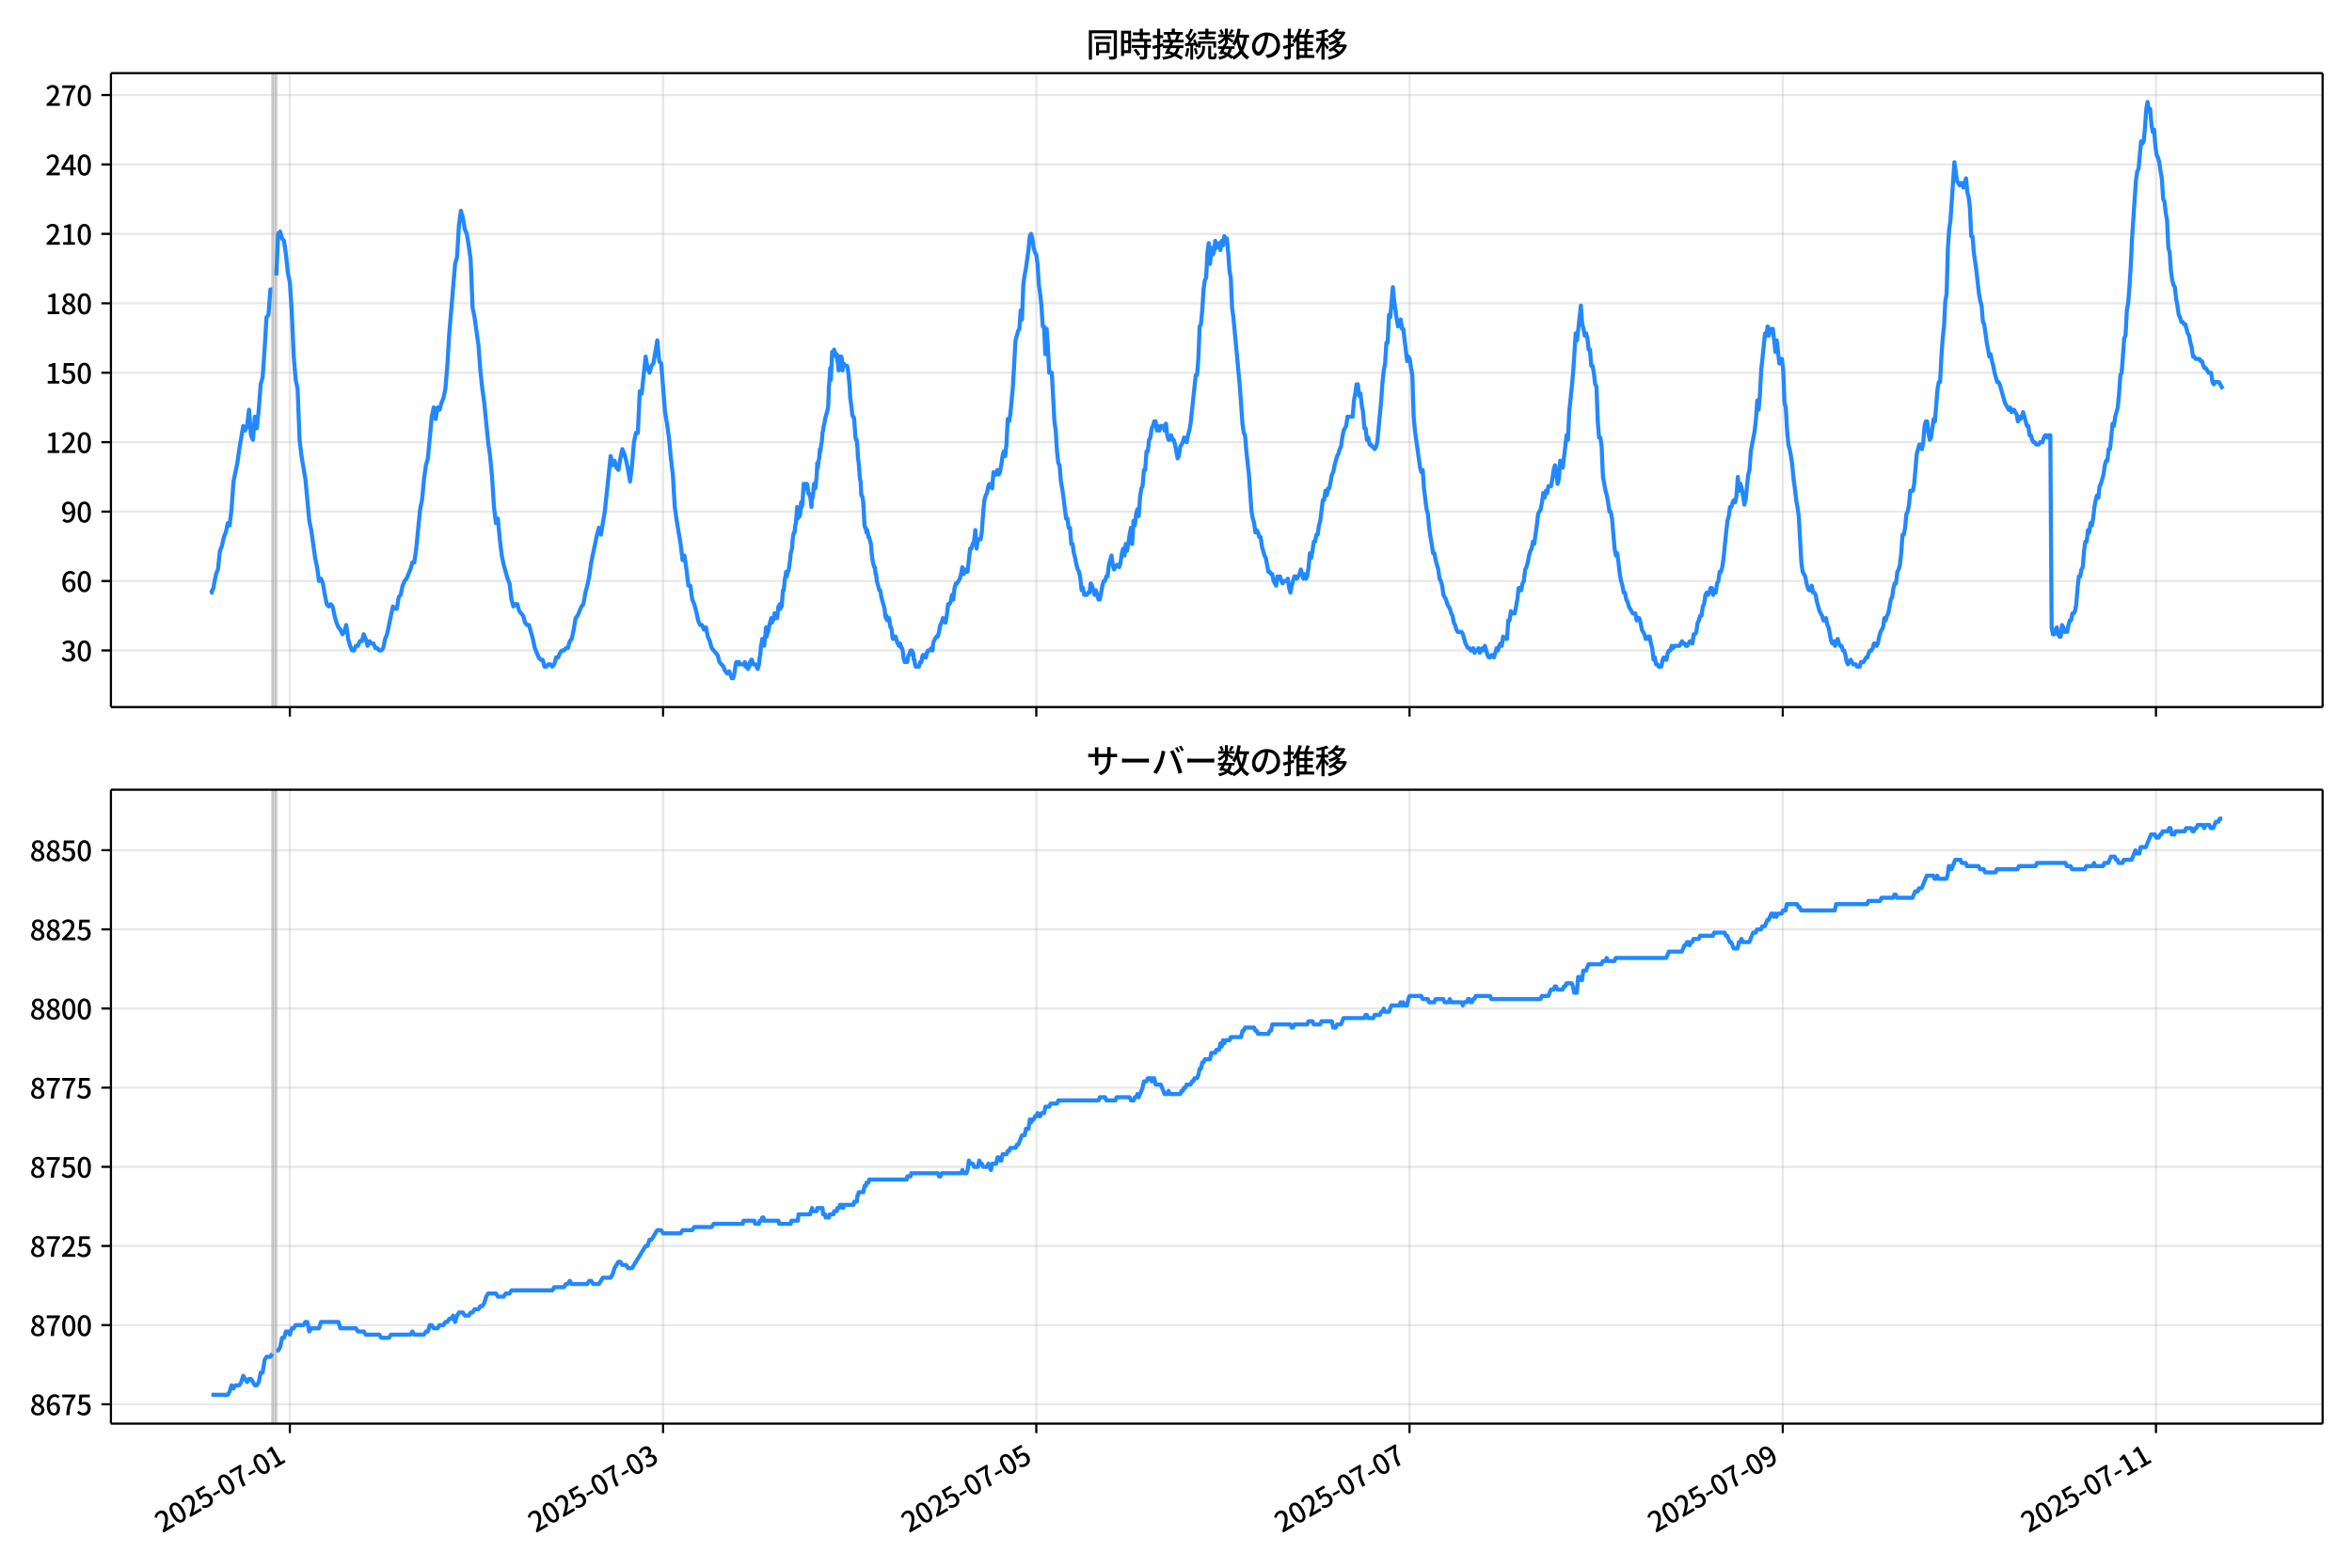 <!DOCTYPE svg  PUBLIC '-//W3C//DTD SVG 1.1//EN'  'http://www.w3.org/Graphics/SVG/1.1/DTD/svg11.dtd'>
<svg version="1.1" viewBox="0 0 864 576" xmlns="http://www.w3.org/2000/svg" xmlns:xlink="http://www.w3.org/1999/xlink">
 <defs>
  <style type="text/css">*{stroke-linejoin: round; stroke-linecap: butt}</style>
 </defs>
 <g id="aa">
  <g id="ab">
   <path d="m0 576h864v-576h-864z" fill="#fff"/>
  </g>
  <g id="ac">
   <g id="ad">
    <path d="m40.75 259.78h812.45v-232.9h-812.45z" fill="#fff"/>
   </g>
   <g id="ae">
    <path d="m100.05 259.78h1.428v-232.9h-1.428z" clip-path="url(#c)" fill="#808080" opacity=".3" stroke="#808080"/>
   </g>
   <g id="af">
    <g id="ag">
     <g id="ah">
      <path d="m106.47 259.78v-232.9" clip-path="url(#c)" fill="none" stroke="#b0b0b0" stroke-linecap="square" stroke-opacity=".3" stroke-width=".8"/>
     </g>
     <g id="ai">
      <defs>
       <path id="h" d="m0 0v3.5" stroke="#000" stroke-width=".8"/>
      </defs>
      <use x="106.474" y="259.778" stroke="#000000" stroke-width=".8" xlink:href="#h"/>
     </g>
    </g>
    <g id="aj">
     <g id="ak">
      <path d="m243.58 259.78v-232.9" clip-path="url(#c)" fill="none" stroke="#b0b0b0" stroke-linecap="square" stroke-opacity=".3" stroke-width=".8"/>
     </g>
     <g id="al">
      <use x="243.577" y="259.778" stroke="#000000" stroke-width=".8" xlink:href="#h"/>
     </g>
    </g>
    <g id="am">
     <g id="an">
      <path d="m380.68 259.78v-232.9" clip-path="url(#c)" fill="none" stroke="#b0b0b0" stroke-linecap="square" stroke-opacity=".3" stroke-width=".8"/>
     </g>
     <g id="ao">
      <use x="380.681" y="259.778" stroke="#000000" stroke-width=".8" xlink:href="#h"/>
     </g>
    </g>
    <g id="ap">
     <g id="aq">
      <path d="m517.78 259.78v-232.9" clip-path="url(#c)" fill="none" stroke="#b0b0b0" stroke-linecap="square" stroke-opacity=".3" stroke-width=".8"/>
     </g>
     <g id="ar">
      <use x="517.784" y="259.778" stroke="#000000" stroke-width=".8" xlink:href="#h"/>
     </g>
    </g>
    <g id="as">
     <g id="at">
      <path d="m654.89 259.78v-232.9" clip-path="url(#c)" fill="none" stroke="#b0b0b0" stroke-linecap="square" stroke-opacity=".3" stroke-width=".8"/>
     </g>
     <g id="au">
      <use x="654.888" y="259.778" stroke="#000000" stroke-width=".8" xlink:href="#h"/>
     </g>
    </g>
    <g id="av">
     <g id="aw">
      <path d="m791.99 259.78v-232.9" clip-path="url(#c)" fill="none" stroke="#b0b0b0" stroke-linecap="square" stroke-opacity=".3" stroke-width=".8"/>
     </g>
     <g id="ax">
      <use x="791.992" y="259.778" stroke="#000000" stroke-width=".8" xlink:href="#h"/>
     </g>
    </g>
   </g>
   <g id="ay">
    <g id="az">
     <g id="ba">
      <path d="m40.75 238.99h812.45" clip-path="url(#c)" fill="none" stroke="#b0b0b0" stroke-linecap="square" stroke-opacity=".3" stroke-width=".8"/>
     </g>
     <g id="bb">
      <defs>
       <path id="d" d="m0 0h-3.5" stroke="#000" stroke-width=".8"/>
      </defs>
      <use x="40.75" y="238.988" stroke="#000000" stroke-width=".8" xlink:href="#d"/>
     </g>
     <g id="bc">
      <!-- 30 -->
      <g transform="translate(22.35 242.97) scale(.1 -.1)">
       <defs>
        <path id="q" transform="scale(.016)" d="m1715-90q-371 0-656 90t-503 240q-217 150-377 323l359 474q211-205 479-359 269-153 634-153 269 0 467 92 199 93 311 266t112 423q0 256-125 451t-429 300q-304 106-835 106v551q467 0 732 105 266 106 384 291 119 186 119 423 0 307-192 489-192 183-531 183-269 0-503-119-233-118-438-316l-384 460q282 256 614 413 333 157 737 157 422 0 748-144 327-144 512-413 186-269 186-659 0-403-221-685-221-281-592-422v-26q269-70 490-227t349-400 128-557q0-422-215-726-214-304-573-468-358-163-787-163z"/>
        <path id="a" transform="scale(.016)" d="m1830-90q-460 0-806 275-346 276-535 823-188 547-188 1366 0 820 188 1357 189 538 535 803 346 266 806 266 461 0 800-269 340-269 528-803 189-534 189-1354 0-819-189-1366-188-547-528-823-339-275-800-275zm0 589q237 0 422 185 186 186 288 599 103 413 103 1091 0 679-103 1082-102 403-288 582-185 180-422 180-236 0-422-180-186-179-292-582-105-403-105-1082 0-678 105-1091 106-413 292-599 186-185 422-185z"/>
       </defs>
       <use xlink:href="#q"/>
       <use transform="translate(57)" xlink:href="#a"/>
      </g>
     </g>
    </g>
    <g id="bd">
     <g id="be">
      <path d="m40.75 213.48h812.45" clip-path="url(#c)" fill="none" stroke="#b0b0b0" stroke-linecap="square" stroke-opacity=".3" stroke-width=".8"/>
     </g>
     <g id="bf">
      <use x="40.75" y="213.479" stroke="#000000" stroke-width=".8" xlink:href="#d"/>
     </g>
     <g id="bg">
      <!-- 60 -->
      <g transform="translate(22.35 217.46) scale(.1 -.1)">
       <defs>
        <path id="p" transform="scale(.016)" d="m1971-90q-339 0-634 144-294 144-518 435-224 292-352 733-128 442-128 1044 0 678 147 1161 148 483 397 784 250 301 570 445t665 144q397 0 688-147 292-147 490-359l-403-448q-128 154-327 253-198 99-409 99-307 0-567-182-259-182-413-605-153-422-153-1145 0-608 115-1002t326-589q212-195 493-195 212 0 375 121 163 122 259 343t96 522q0 300-90 511-89 212-259 320-169 109-419 109-211 0-451-134t-458-461l-25 538q134 192 313 323t374 201q196 71 375 71 397 0 694-163 298-163 467-490 170-326 170-825 0-468-195-817-195-348-512-544-317-195-701-195z"/>
       </defs>
       <use xlink:href="#p"/>
       <use transform="translate(57)" xlink:href="#a"/>
      </g>
     </g>
    </g>
    <g id="bh">
     <g id="bi">
      <path d="m40.75 187.97h812.45" clip-path="url(#c)" fill="none" stroke="#b0b0b0" stroke-linecap="square" stroke-opacity=".3" stroke-width=".8"/>
     </g>
     <g id="bj">
      <use x="40.75" y="187.97" stroke="#000000" stroke-width=".8" xlink:href="#d"/>
     </g>
     <g id="bk">
      <!-- 90 -->
      <g transform="translate(22.35 191.95) scale(.1 -.1)">
       <defs>
        <path id="o" transform="scale(.016)" d="m1562-90q-410 0-708 150-297 151-502 356l403 461q141-160 346-256t422-96q224 0 425 102 202 103 352 333 151 230 237 614 87 384 87 941 0 589-115 970t-323 563-496 182q-205 0-372-118-166-118-262-336t-96-525q0-301 86-512 87-211 259-323 173-112 417-112 224 0 460 141 237 141 448 461l32-544q-134-180-313-314t-371-208-384-74q-391 0-689 166-297 167-467 496-169 330-169 823 0 467 195 816t515 541 698 192q339 0 636-138 298-137 519-419 221-281 349-710t128-1018q0-691-141-1187t-391-807q-249-310-563-461-313-150-652-150z"/>
       </defs>
       <use xlink:href="#o"/>
       <use transform="translate(57)" xlink:href="#a"/>
      </g>
     </g>
    </g>
    <g id="bl">
     <g id="bm">
      <path d="m40.75 162.46h812.45" clip-path="url(#c)" fill="none" stroke="#b0b0b0" stroke-linecap="square" stroke-opacity=".3" stroke-width=".8"/>
     </g>
     <g id="bn">
      <use x="40.75" y="162.461" stroke="#000000" stroke-width=".8" xlink:href="#d"/>
     </g>
     <g id="bo">
      <!-- 120 -->
      <g transform="translate(16.65 166.45) scale(.1 -.1)">
       <defs>
        <path id="k" transform="scale(.016)" d="m544 0v608h1037v3277h-845v467q333 58 579 147 247 90 451 218h557v-4109h915v-608h-2694z"/>
        <path id="b" transform="scale(.016)" d="m282 0v429q697 621 1164 1136 468 515 701 956 234 442 234 826 0 256-87 451-86 196-262 301-176 106-445 106-275 0-506-151-230-150-422-368l-416 410q301 333 637 518 336 186 803 186 429 0 749-176t496-493 176-745q0-455-224-919t-615-935q-390-470-889-950 186 20 394 36t374 16h1184v-634h-3046z"/>
       </defs>
       <use xlink:href="#k"/>
       <use transform="translate(57)" xlink:href="#b"/>
       <use transform="translate(114)" xlink:href="#a"/>
      </g>
     </g>
    </g>
    <g id="bp">
     <g id="bq">
      <path d="m40.75 136.95h812.45" clip-path="url(#c)" fill="none" stroke="#b0b0b0" stroke-linecap="square" stroke-opacity=".3" stroke-width=".8"/>
     </g>
     <g id="br">
      <use x="40.75" y="136.952" stroke="#000000" stroke-width=".8" xlink:href="#d"/>
     </g>
     <g id="bs">
      <!-- 150 -->
      <g transform="translate(16.65 140.94) scale(.1 -.1)">
       <defs>
        <path id="g" transform="scale(.016)" d="m1715-90q-365 0-653 90t-506 237q-217 147-383 307l352 480q134-134 294-246t361-183q202-70 452-70 262 0 473 118 212 119 333 346 122 227 122 541 0 460-247 716-246 256-649 256-224 0-384-64t-365-198l-365 237 141 2240h2387v-627h-1747l-109-1204q154 77 307 118 154 42 340 42 397 0 723-160t518-490q192-329 192-847 0-519-224-887t-586-560q-361-192-777-192z"/>
       </defs>
       <use xlink:href="#k"/>
       <use transform="translate(57)" xlink:href="#g"/>
       <use transform="translate(114)" xlink:href="#a"/>
      </g>
     </g>
    </g>
    <g id="bt">
     <g id="bu">
      <path d="m40.75 111.44h812.45" clip-path="url(#c)" fill="none" stroke="#b0b0b0" stroke-linecap="square" stroke-opacity=".3" stroke-width=".8"/>
     </g>
     <g id="bv">
      <use x="40.75" y="111.443" stroke="#000000" stroke-width=".8" xlink:href="#d"/>
     </g>
     <g id="bw">
      <!-- 180 -->
      <g transform="translate(16.65 115.43) scale(.1 -.1)">
       <defs>
        <path id="i" transform="scale(.016)" d="m1830-90q-441 0-787 163-345 164-547 448-202 285-202 650 0 314 122 557t314 419 403 291v32q-256 186-442 458-185 272-185 643 0 365 176 640t480 425q304 151 694 151 410 0 704-160t457-439q164-278 164-649 0-237-96-448t-234-381q-137-169-291-278v-32q218-115 397-285 179-169 288-406t109-557q0-346-189-628-189-281-532-448-342-166-803-166zm314 2708q205 198 310 419 106 221 106 464 0 211-83 384t-247 272q-163 99-393 99-288 0-480-183-192-182-192-502 0-256 134-429 135-172 359-294t486-230zm-294-2170q236 0 418 89 183 90 285 253 103 164 103 388 0 211-90 367-89 157-246 272-157 116-368 215t-454 195q-244-173-398-426-153-252-153-553 0-237 118-416 119-179 324-282 205-102 461-102z"/>
       </defs>
       <use xlink:href="#k"/>
       <use transform="translate(57)" xlink:href="#i"/>
       <use transform="translate(114)" xlink:href="#a"/>
      </g>
     </g>
    </g>
    <g id="bx">
     <g id="by">
      <path d="m40.75 85.933h812.45" clip-path="url(#c)" fill="none" stroke="#b0b0b0" stroke-linecap="square" stroke-opacity=".3" stroke-width=".8"/>
     </g>
     <g id="bz">
      <use x="40.75" y="85.933" stroke="#000000" stroke-width=".8" xlink:href="#d"/>
     </g>
     <g id="ca">
      <!-- 210 -->
      <g transform="translate(16.65 89.919) scale(.1 -.1)">
       <use xlink:href="#b"/>
       <use transform="translate(57)" xlink:href="#k"/>
       <use transform="translate(114)" xlink:href="#a"/>
      </g>
     </g>
    </g>
    <g id="cb">
     <g id="cc">
      <path d="m40.75 60.424h812.45" clip-path="url(#c)" fill="none" stroke="#b0b0b0" stroke-linecap="square" stroke-opacity=".3" stroke-width=".8"/>
     </g>
     <g id="cd">
      <use x="40.75" y="60.424" stroke="#000000" stroke-width=".8" xlink:href="#d"/>
     </g>
     <g id="ce">
      <!-- 240 -->
      <g transform="translate(16.65 64.41) scale(.1 -.1)">
       <defs>
        <path id="x" transform="scale(.016)" d="m2170 0v3072q0 192 12 457 13 266 20 458h-26q-90-179-183-365-92-185-195-364l-921-1415h2579v-576h-3328v493l1875 2957h858v-4717h-691z"/>
       </defs>
       <use xlink:href="#b"/>
       <use transform="translate(57)" xlink:href="#x"/>
       <use transform="translate(114)" xlink:href="#a"/>
      </g>
     </g>
    </g>
    <g id="cf">
     <g id="cg">
      <path d="m40.75 34.915h812.45" clip-path="url(#c)" fill="none" stroke="#b0b0b0" stroke-linecap="square" stroke-opacity=".3" stroke-width=".8"/>
     </g>
     <g id="ch">
      <use x="40.75" y="34.915" stroke="#000000" stroke-width=".8" xlink:href="#d"/>
     </g>
     <g id="ci">
      <!-- 270 -->
      <g transform="translate(16.65 38.901) scale(.1 -.1)">
       <defs>
        <path id="f" transform="scale(.016)" d="m1235 0q32 646 109 1187t224 1024 384 941 576 938h-2208v627h3027v-455q-409-512-665-989-256-476-397-969t-205-1053-90-1251h-755z"/>
       </defs>
       <use xlink:href="#b"/>
       <use transform="translate(57)" xlink:href="#f"/>
       <use transform="translate(114)" xlink:href="#a"/>
      </g>
     </g>
    </g>
   </g>
   <g id="cj">
    <path d="m77.68 216.88.136.85.12-.85.495-.85.252-1.701.674-3.401.712-1.701.716-6.802.712-1.701.74-3.401.711-1.701.716-3.401.673.85.714-5.952.714-10.204 1.428-6.802.714-5.102 1.428-8.503.714 1.701.714-1.701.714-5.952.714 9.353.714 1.701.714-8.503.714 4.252.714-6.802.714-9.353.714-2.551.714-10.204.714-11.904.714-.85.714-9.353h.714m1.428-5.102.714-15.305.714-.85.714 2.551.714.85.714 5.102.714 6.802.714 3.401.714 11.054.714 16.156.714 8.503.714 3.401.714 18.707.714 5.952 1.428 8.503 1.428 15.305.714 3.401 1.428 10.204.714 3.401.714 5.102.714-.85.714 1.701.714 4.252.714 3.401.714.85.714-.85.714.85.714 3.401.714 2.551.714 1.701.714.85.714 1.701.714-.85.714-2.551.714 5.102.714 2.551.714 1.701h.714l.714-1.701h.714l.714-1.701h.714l.714-2.551.714 1.701.714 2.551.714-1.701.714.85h.714l.714 1.701h.714l.714.85h.714l.714-.85.714-3.401.714-1.701 2.142-10.204.714.85h.714l.714-4.252.714-.85.714-3.401.714-1.701.714-.85 1.428-3.401.714-2.551h.714l.714-5.102 1.428-14.455.714-3.401.714-7.653.714-5.102.714-2.551 1.428-15.305.714-3.401.714 4.252.714-4.252.714.85.714-2.551.714-1.701.714-3.401.714-8.503.714-11.904 2.142-25.509.714-2.551.714-11.904.714-5.102.714 2.551.714 4.252.714 1.701.714 4.252.714 5.102.714 17.856.714 3.401 1.428 10.204.714 9.353.714 6.802.714 5.102 1.428 14.455.714 5.102.714 7.653.714 11.054.714 5.952.714-1.701.714 7.653.714 5.952.714 3.401 1.428 5.102.714 1.701.714 5.952.714 2.551.714-.85h.714l.714 2.551 1.428 1.701.714 2.551.714.85h.714l1.428 5.102.714 3.401 1.428 3.401.714.85h.714l.714 2.551h.714l.714-.85h.714l.714.85.714-.85.714-2.551h.714l.714-1.701.714-.85h.714l.714-.85h.714l.714-2.551.714-.85.714-3.401.714-4.252.714-.85 1.428-3.401.714-.85.714-4.252.714-2.551.714-3.401.714-5.102 2.142-10.204.714-2.551.714 2.551 1.428-8.503 2.142-20.407.714 3.401.714-1.701.714 2.551.714.85.714-4.252.714-3.401.714 1.701.714 2.551.714 3.401.714 4.252.714-5.952.714-8.503.714-3.401h.714l.714-15.305.714.85 1.428-13.605.714 4.252.714 1.701.714-2.551.714-.85 1.428-8.503.714 7.653.714.85 1.428 17.856.714 4.252.714 5.102.714 7.653.714 5.952.714 11.904.714 5.102 1.428 8.503.714 5.952.714-1.701.714 5.102.714 5.952h.714l.714 5.102.714 1.701.714 2.551.714 3.401.714 1.701h.714l.714 1.701.714-.85.714 3.401.714 1.701.714 2.551 2.142 2.551.714 2.551 1.428 1.701.714 1.701.714.85.714-.85.952 2.551h.476l.476-1.701.476-3.401.238-.85h.476l.238.85.238-.85.238.85h1.666l.238-.85.238 1.701h.238l.238-.85.476 1.701.238-.85h.238l.238-1.701.238.85.238-1.701h.238l.476 1.701h.952l.238.85h.238l.238.85.476-1.701.238-2.551.238-.85.238-3.401.238-.85.238-1.701h.476l.238 2.551.714-6.802.238 3.401.238-1.701h.238l.238-.85.238-1.701.714-2.551.238 1.701.238-.85h.238l.238-.85.238-1.701h.476l.238 1.701h.238l.476-4.252h.238l.238-.85.238 1.701.238-1.701.238.85.476-5.952h.238l.238-1.701.238-2.551.238-.85.238-1.701.238 1.701.238-1.701h.238l.238-.85.476-3.401.238-2.551.476-1.701.238-3.401.238-1.701.238-.85h.238l.238-2.551.238-.85.476-5.952.238 4.252.238-2.551h.238l.238 1.701.238-1.701.238-3.401.238 1.701.238-.85.476-7.653h.238l.476 1.701.238-1.701h.238l.238.85.238 2.551h.238l.238.85h.238l.476 4.252.238-4.252.238.85.476-5.102.476 1.701.476-4.252.238-5.102.238 1.701.238-2.551.238-.85.238-3.401.238.85.238-2.551.238-.85.238-3.401.238-.85.238-1.701.238-.85.238-1.701.952-3.401.238-1.701.238-6.802.238-2.551.238-4.252.238 4.252.476-10.204h.238l.238.85.238-1.701.714 2.551.238-.85.238 2.551.238.85.238 2.551.238-5.102.238 1.701.238.85.238-2.551.238.85.238 4.252.238-1.701.238-.85.238.85h.952l.238.85.238 1.701.476 5.102.238 4.252.476 3.401.238 2.551.238.85h.238l.238.85.476 6.802.238.85h.238l.238 2.551.238 4.252.238 1.701.476 5.952.238.85.238 5.102h.238l.238.85.238 1.701.476 8.503.238.85h.238l.238 1.701.238-.85.238.85.238 1.701h.238l.714 2.551.238 3.401.476 3.401.476 1.701h.238l.238 2.551h.238l.238 2.551.952 3.401h.238l.238.85.238 1.701 1.19 4.252.238 2.551.238.85.238-.85.238 1.701.238-.85h.476l.476 3.401h.238l.238.85.238 2.551.238.85h.476l.238-.85h.238l.714 2.551h.238l.238.85.238-.85h.238l.476 1.701h.238l.238.85.238 2.551.476 1.701h.476l.238-.85.238.85.238-1.701.238-.85h.238l.476-1.701.238.85.238-.85.238.85h.238l.238 2.551h.238l.238 1.701.238.85h1.19l.476-1.701h.476l.238-1.701.238-.85h.476l.238.85h.476l.238-1.701h.238l.238-.85h.714l.476-.85.476.85.238-2.551.238-.85.952-1.701h.476l.476-1.701.476-2.551.476-.85.476-1.701.952 1.701.476-2.551.476-4.252h.476l.476-.85.476-2.551.476 1.701.476-4.252.476-1.701h.476l.952-1.701.476-1.701.476-2.551.476 2.551.476-1.701.476.85h.476l.952-8.503h.476l.476-1.701.476-.85.476-4.252.476 6.802.476-3.401h.952l.476-2.551.476-6.802.476-5.102.476-1.701.476-.85.476-2.551.476-.85.952 1.701.476-5.952.476.85h.476l.476-1.701.476 1.701.476-.85.476-2.551.476-3.401.476-1.701.476 1.701.476-4.252.476-9.353.476.85.476-2.551.952-10.204.952-17.006.952-3.401.476-.85.476-6.802.476 3.401.476-12.755.476-3.401.476-2.551.952-6.802.476-5.102.476-.85.476 1.701.476 3.401.476 1.701.476.85.476 3.401.476 7.653.476 3.401.476 4.252.476 7.653h.476l.476 10.204.476-9.353.476 6.802.476 9.353h.952l.952 17.856.476 3.401.476 7.653.476 4.252.476.85.476 5.952.476 2.551.476 3.401.952 7.653h.476l.476 3.401h.476l.476 5.952h.476l.476 3.401.476 1.701.476 2.551.476 1.701.476.85.476 2.551.476 4.252.476-.85.476 2.551h.952l.476-.85h.476l.476-3.401.476.85.952 3.401.476-1.701.952 3.401h.476l.952-5.102.476-1.701h.476l.476-1.701h.476l.476-4.252.952-3.401.476 3.401.476 1.701.952-1.701h.476l.476.85.476-1.701.476-3.401.476-1.701.476 2.551.476-4.252.476 2.551.476-2.551.476-3.401.476-2.551.476 5.952.476-8.503.476 1.701.476-4.252.476-1.701.476 2.551.476-6.802.476-3.401.476-.85.476-5.952h.476l.476-6.802h.476l.476-4.252.476-.85.476-3.401.476-.85.476-1.701h.476l.476 3.401.476-1.701.476 1.701.476-1.701h.952l.476 1.701.476-2.551.476 4.252.476 1.701h.476l.476-1.701.476 1.701h.476l.476 1.701.952 5.102.476-.85.476-3.401.952-1.701.476-1.701.952 1.701.476-2.551.476-1.701.476-2.551 1.904-17.856h.476l.476-5.952.476-11.904.476-.85.476-5.102.476-7.653.476-3.401.476-.85.476-9.353.476-3.401.476 7.653.476-5.952.476 2.551.476-.85.476-4.252.476 2.551.952-1.701.476 2.551.476-3.401.476 1.701.476-3.401.476.85h.476l.476 5.102.476 6.802.476 2.551.476 11.054.476 3.401 2.38 25.509.952 13.605.476 3.401.476.85.476 5.952.952 8.503.952 13.605.476 2.551.476 1.701.476 3.401.476-.85.476.85.476 1.701h.476l.476 3.401.952 3.401.476.85.952 5.102h.476l.476.85h.476l.476 2.551.952 1.701.476-3.401.476.85.476-.85.476 1.701.476.85.476-.85h.952l.476-.85.476 3.401.476 1.701.476-2.551.952-3.401h.476l.476.85.952-1.701.476-1.701.952 3.401.476-1.701.476 1.701.476-.85.476-3.401.476-5.102.476 1.701.476-2.551.476-3.401h.476l.476-2.551h.476l.476-3.401.476-1.701.952-7.653h.476l.476-3.401.476 1.701.476-2.551h.476l.952-5.102.476-.85.476-2.551.952-3.401.476-.85.476-1.701.476-.85.476-3.401.476-2.551.952-1.701.476-3.401h1.904l.476-5.952.476-2.551.476-3.401h.476l.476 4.252.476-.85.476 4.252.476 2.551.476 5.952h.476l.476 4.252.476-.85.476 2.551h.476l.476.85h.476l.476.85.476-.85.476-1.701 1.428-15.305.476-6.802.476-4.252.476-2.551.476-7.653h.476l.476-10.204.476.85.952-11.054.476 5.102.952 6.802.476 2.551.476-.85.476-1.701.476 3.401h.476l1.428 11.904.476-1.701.476.85.476 3.401.476 2.551.476 15.305.476 5.102 1.904 13.605.476 1.701.476-.85.476 6.802.952 7.653.476 1.701.476 5.102.476 3.401.476 2.551.476 3.401h.476l.476 2.551.952 3.401.476 3.401.476.85.476 1.701.476 3.401.952 1.701.476 1.701.952 1.701.476 1.701.476.85.476 2.551.476.85.476 1.701.476.85h1.428l.476.85.952 3.401.952 1.701h.476l.476.85h.476l.476-.85.476 1.701.476-.85h.476l.476-.85.476 1.701.952-1.701.476.85.476-1.701.952 3.401.476.85h.476l.476-.85h.476l.476.85.952-3.401.476.85.476-1.701.476-.85.476.85.476-3.401.476.85h.952l.476-6.802h.476l.476-3.401.476.85h.952l.952-5.102.476-4.252h.476l.476.85.476-2.551.476-.85.476-4.252.476-.85.476-1.701.476-2.551.476-1.701.476-.85.476-2.551.476.85.952-6.802.476-4.252.952-1.701.476-2.551.476-3.401.476 1.701.476-2.551.476.85.476-2.551h.952l.476-2.551.476-3.401.476-1.701.476 2.551.476 4.252.476-1.701.476-6.802.476 2.551h.476l1.428-11.904.476 1.701.476-10.204.952-9.353.476-5.102.952-14.455.476 2.551 1.428-12.755.476 6.802.476 1.701.476 2.551.476-.85.476 1.701.476 4.252h.476l.476 5.952h.476l.476 2.551.476 4.252.476.85.476 12.755.476 5.952h.476l.476 3.401.476 11.054.952 5.102.476 1.701.476 2.551.476 3.401h.476l.476 2.551.952 11.054.476 2.551.476-.85.476 3.401.476 4.252.476 2.551.476 1.701.476 2.551h.476l.476 2.551.476.85.476 1.701 1.428 2.551h.952l.476 2.551.476-.85h.476l.476 1.701.476 2.551.952 1.701.476 1.701h.476l.476-.85h.476l.476 2.551.476 1.701.476 4.252.476-.85.476 2.551h.476l.476.85h.952l.476-2.551.476-.85.476.85h.476l.476-2.551.476-.85h.476l.476-1.701.476.85.476-.85h1.904l.952-1.701.476.85h.476l.476.85h.476l.952-1.701h.476l.476.85.476-3.401h.476l.476-.85.476-3.401.476-.85.476-1.701h.476l.476-3.401.476-.85.476-3.401.476-.85.476.85.476-.85.476-1.701h.476l.476 2.551.476-1.701.476.85.476-3.401.476-.85.476-3.401h.476l.476-1.701.476-3.401.952-9.353.476-4.252.476-1.701.476-3.401h.476l.476-1.701.476-.85.476.85.476-2.551.476-6.802.476 5.102.476-2.551.476 1.701.476 2.551.476 3.401.476-1.701.952-9.353.476-1.701.476-6.802 1.428-7.653.476-4.252.476-6.802.476 3.401.476-5.102.476-9.353 1.428-13.605.476.85.476-3.401.476 3.401.476-2.551.476.85.476-.85.952 8.503.476-4.252.952 8.503.476-1.701h.476l.476 4.252.476 11.904.476 1.701.476 8.503.476 5.102.476 1.701.476 2.551.476 3.401.476 5.102.476 3.401.476 4.252.476 2.551.476 3.401.952 17.006.476 3.401.952 1.701.476 2.551.476 1.701.476.85h.476l.476-1.701.476 2.551h.476l.476.85.476 2.551.952 3.401.952 1.701.476 1.701h.476l.476-.85.476 2.551.476.85.952 5.102.476.85.476-.85.476 1.701.476-1.701.476-.85.476 1.701.476.85h.476l.476 1.701h.476l.476 1.701.476 2.551.476.85.952-1.701.952 1.701h.952l.476.85h.952l.476-1.701h.952l.952-1.701h.476l.476-1.701.476-.85h.476l.476-.85.476-1.701h.476l.476.85.476-.85.476-2.551.476-1.701.952-1.701.476-3.401.476.85.476-1.701.476-.85.952-5.102.476-.85.476-3.401.476-1.701h.476l.476-4.252.476-.85.476-1.701.476-4.252.476-6.802h.476l.476-2.551.476-5.102.476-.85.476-2.551.476-5.102h.952l.476-2.551.952-11.054.952-3.401h.476l.476 1.701.476-2.551.476-5.952.476-1.701h.476l.476 4.252.476 2.551.476-.85.952-6.802.476.85.952-11.904.476-2.551h.476l.476-9.353.476-6.802.476-4.252.476-9.353.476-2.551.476-17.006.476-6.802.476-3.401 1.428-21.258.952 6.802.952 1.701.476-.85h.476l.476 1.701.952-3.401.476 5.102.476 1.701.476 4.252.476 10.204h.476l.476 5.952.952 6.802.952 8.503.476 2.551.476 1.701.476 5.952.476.85.952 6.802.952 5.102.476-.85.476 2.551.476 1.701.476 2.551.952 3.401h.476l.476.85 1.904 6.802 1.428 2.551.476-.85.476 1.701.476-.85h.476l.952 1.701.476 2.551.476-1.701.476.85.476-.85.476-1.701 1.428 5.102h.476l.476 3.401h.476l.476 1.701.476.85h.476l.476.85h.952l.476-.85h.952l.476-1.701.476-.85h.476l.476.85.476-.85h.476l.476 70.575.476 2.551h.476l.476-1.701.476-.85.476 2.551.476.85h.476l.476-4.252.476.85.476 1.701.476-.85.476.85.476-2.551.476-1.701h.476l.476-2.551h.476l.476-.85.476-2.551.476-5.952.476-4.252h.476l.476-2.551.476-.85.476-5.952.476-3.401h.476l.476-4.252.476.85.476-3.401.476.85.476-2.551.476-4.252.476-2.551.476-1.701.476.85.476-4.252.476-.85.952-3.401.476-3.401.476-1.701h.476l.476-4.252h.476l.952-9.353.476.85.476-3.401.952-3.401.476-5.102.476-6.802.476-.85.952-12.755.476-.85.476-9.353.476-2.551.476-5.952.476-7.653.476-10.204 1.428-21.258.476-3.401.476-.85.952-10.204.476.85.476-.85.476-5.102.476-6.802.476-2.551.476 3.401.476-.85.476 5.952.476 2.551.476-.85.476 5.952.476 3.401.476.85.476 1.701.476 3.401.476 2.551.476 7.653.476.85.476 4.252.476 2.551.476 10.204.476 1.701.476 6.802.476 3.401.476 1.701.476.85.476 4.252.476 2.551.476 3.401.476.85.476 1.701h.476l.476.85h.476l.952 3.401.476.85.476 2.551.476 1.701.476 3.401h.476l.476.85h1.428l.476.85h.476l.476 1.701.476.85h.476l.952 1.701h.952l.476 3.401.476.85.476-.85h1.428l1.428 2.551v0" clip-path="url(#c)" fill="none" stroke="#28f" stroke-linecap="square" stroke-width="1.5"/>
   </g>
   <g id="ck">
    <path d="m40.75 259.78v-232.9" fill="none" stroke="#000" stroke-linecap="square" stroke-width=".8"/>
   </g>
   <g id="cl">
    <path d="m853.2 259.78v-232.9" fill="none" stroke="#000" stroke-linecap="square" stroke-width=".8"/>
   </g>
   <g id="cm">
    <path d="m40.75 259.78h812.45" fill="none" stroke="#000" stroke-linecap="square" stroke-width=".8"/>
   </g>
   <g id="cn">
    <path d="m40.75 26.88h812.45" fill="none" stroke="#000" stroke-linecap="square" stroke-width=".8"/>
   </g>
   <g id="co">
    <!-- 同時接続数の推移 -->
    <g transform="translate(398.98 20.88) scale(.12 -.12)">
     <defs>
      <path id="w" transform="scale(.016)" d="m1587 3936h3232v-518h-3232v518zm320-1114h557v-2534h-557v2534zm301 0h2291v-2086h-2291v512h1734v1069h-1734v505zm-1683 2260h5113v-570h-4524v-5056h-589v5626zm4768 0h595v-4896q0-250-67-397t-227-218q-160-77-426-96t-675-19q-13 83-45 192t-77 218q-45 108-89 185 281-13 527-13 247 0 330 0 83 7 118 42 36 35 36 112v4890z"/>
      <path id="u" transform="scale(.016)" d="m2714 4672h3238v-525h-3238v525zm-244-1235h3712v-538h-3712v538zm20-1184h3635v-531h-3635v531zm1523 3155h595v-2310h-595v2310zm832-2451h589v-2823q0-230-61-364-61-135-227-199-167-70-423-86t-633-16q-20 121-78 285-57 163-121 284 275-6 509-9t310-3q77 6 106 28 29 23 29 93v2810zm-2023-1677 487 282q153-160 313-352t294-381q135-189 206-343l-519-313q-64 153-189 348-124 196-278 394-154 199-314 365zm-2086 3718h1619v-4281h-1619v544h1056v3187h-1056v550zm32-1843h1293v-537h-1293v537zm-320 1843h563v-4832h-563v4832z"/>
      <path id="v" transform="scale(.016)" d="m3866 5408h614v-870h-614v870zm-1479-653h3597v-518h-3597v518zm-230-1485h4e3v-518h-4e3v518zm825 922 519 102q64-160 121-342 58-182 96-352 39-170 45-304l-544-128q-6 134-42 313-35 180-83 365-48 186-112 346zm1856 109 589-71q-96-275-202-557-105-281-195-486l-518 77q58 147 122 329 64 183 118 372t86 336zm-2643-2106h3943v-518h-3943v518zm1408 685 602-115q-167-371-362-784t-390-797-362-685l-525 179q160 288 346 666t368 784 323 752zm-659-2157 358 403q352-102 733-240 381-137 752-304 371-166 697-336 327-169 558-329l-384-461q-218 160-532 336-313 176-685 345-371 170-755 323-384 154-742 263zm1894 1114 583-71q-122-550-353-944-230-393-604-662t-922-435q-547-167-1296-269-25 128-93 269-67 141-137 230 678 64 1168 192t819 349q330 221 531 550 202 330 304 791zm-4684 217q396 90 953 240 557 151 1120 311l77-544q-525-154-1053-311-528-156-963-284l-134 588zm121 2093h1965v-563h-1965v563zm819 1248h576v-5229q0-236-51-374t-192-208q-141-77-355-99-214-23-541-16-13 115-64 288t-109 294q205-6 381-6t234 0q64 0 92 28 29 29 29 93v5229z"/>
      <path id="t" transform="scale(.016)" d="m4058 5408h595v-1798h-595v1798zm-1415-563h3443v-499h-3443v499zm231-992h3008v-499h-3008v499zm-224-877h3475v-1203h-531v729h-2432v-729h-512v1203zm1964-877h551v-1881q0-122 22-157 23-35 106-35 25 0 92 0 68 0 135 0t99 0q51 0 83 54t45 224 19 515q90-70 234-131t259-93q-19-429-83-662-64-234-183-326-118-93-316-93-39 0-103 0t-134 0-138 0q-67 0-99 0-237 0-365 64t-176 218q-48 153-48 422v1881zm-1164-6h550v-455q0-243-48-528-48-284-186-579-137-294-409-572-272-279-727-503-70 90-192 208-121 118-230 195 416 205 665 438 250 234 371 474 122 240 164 467 42 228 42 413v442zm-2240 3309 524-192q-121-244-259-503-137-259-275-496t-259-416l-410 173q122 186 246 438 125 253 240 515 116 263 193 481zm716-743 500-230q-224-359-496-756-272-396-548-764-275-368-518-650l-358 205q179 211 377 483 199 272 387 569 189 298 358 592 170 295 298 551zm-1721-665 307 403q166-154 339-340 173-185 320-364t224-327l-326-460q-77 160-218 348-141 189-314 384-172 196-332 356zm1485-832 435 179q128-211 249-458 122-246 215-474 93-227 137-412l-473-211q-32 185-119 422-86 237-201 486-115 250-243 468zm-1530-583q422 26 998 54 576 29 1184 68l7-499q-570-45-1127-84-556-38-992-70l-70 531zm1702-992 436 135q121-276 214-596t118-556l-454-148q-26 237-112 563-86 327-202 602zm-1363 109 499-83q-57-455-163-897-105-441-253-748-51 32-134 73-83 42-170 83-86 42-144 62 148 294 234 697t131 813zm691 627h525v-2861h-525v2861z"/>
      <path id="m" transform="scale(.016)" d="m224 2022h3187v-499h-3187v499zm51 2247h3111v-487h-3111v487zm1127-1735 563-121q-154-320-333-672t-352-679q-173-326-326-582l-532 173q148 243 324 566t345 669q170 346 311 646zm934-832 563-64q-89-480-262-838t-461-614-701-432-976-298q-25 128-99 269t-157 237q659 102 1085 303 426 202 666 554t342 883zm422 3597 519-211q-147-218-298-436-150-217-278-377l-403 186q121 173 252 413 132 240 208 425zm-1203 109h563v-2957h-563v2957zm-1075-320 448 186q134-192 246-420 112-227 157-393l-467-211q-38 172-147 406t-237 432zm1094-1050 397-236q-160-263-400-529-240-265-519-489-278-224-553-378-51 103-141 237-89 135-179 218 269 109 534 294 266 186 493 416 228 231 368 467zm487-204q83-45 246-145 163-99 352-211t346-211 221-150l-327-423q-83 77-230 198-147 122-317 253-170 132-327 250-156 119-259 189l295 250zm1798 396h2311v-556h-2311v556zm115 1178 615-90q-103-640-263-1235t-384-1101q-224-505-512-889-44 57-134 134t-186 157-166 125q275 339 473 796 199 458 340 995 141 538 217 1108zm1223-1510 614-58q-147-1101-445-1940-297-838-813-1443-515-604-1321-1014-26 71-90 177-64 105-134 208-70 102-128 159 742 346 1212 880 471 535 730 1290 260 755 375 1741zm-1005-135q134-851 387-1597 253-745 659-1305 407-560 1002-874-70-57-154-150-83-93-154-189-70-96-121-179-633 371-1056 988-422 618-688 1434-265 816-425 1783l550 89zm-3309-3065 327 416q377-148 754-330 378-182 701-378 324-195 548-368l-416-435q-211 179-519 378-307 198-666 383-358 186-729 334z"/>
      <path id="s" transform="scale(.016)" d="m3686 4378q-64-493-163-1041-99-547-265-1084-192-653-432-1104t-522-688-595-237q-320 0-596 221-275 221-448 621-172 400-172 931 0 537 220 1017 221 480 611 851 391 372 909 583 519 211 1121 211 576 0 1040-186 464-185 793-515 330-329 502-771 173-441 173-941 0-672-278-1194-278-521-816-851-538-329-1318-444l-378 601q166 20 307 42t263 48q307 70 585 217 279 148 496 375 218 227 342 534 125 308 125 692t-122 713q-121 330-358 573-236 243-582 380-346 138-781 138-525 0-935-186-409-185-694-489-284-304-432-656-147-352-147-678 0-365 89-605 90-240 224-355 135-115 276-115t288 144 297 457q151 314 298 800 147 461 246 982 100 522 145 1021l684-12z"/>
      <path id="n" transform="scale(.016)" d="m2995 2925h2893v-519h-2893v519zm0-1280h2893v-519h-2893v519zm-64-1299h3232v-557h-3232v557zm1312 3577h563v-3763h-563v3763zm429 1466 634-141q-154-390-340-794-185-403-339-684l-512 140q103 199 208 458 106 259 195 528 90 269 154 493zm-1472 25 582-147q-153-518-371-1018-217-499-483-931t-573-758q-38 64-109 160-70 96-147 198-77 103-141 160 416 416 733 1034t509 1302zm128-1203h2720v-537h-2720v-4205h-582v4422l313 320h269zm-3174-2157q396 90 953 240 557 151 1120 311l77-544q-525-154-1053-311-528-156-963-284l-134 588zm121 2093h1965v-563h-1965v563zm819 1248h576v-5229q0-236-51-374t-192-208q-141-77-355-99-214-23-541-16-13 115-64 288t-109 294q205-6 381-6t234 0q64 0 92 28 29 29 29 93v5229z"/>
      <path id="l" transform="scale(.016)" d="m4051 5402 595-109q-281-493-729-941t-1107-806q-39 64-106 144t-141 153q-73 74-137 119 608 288 1011 678t614 762zm-77-557h1511v-493h-1863l352 493zm1293 0h109l109 25 384-179q-192-505-496-905t-695-701q-390-301-845-519-454-217-947-358-44 109-137 253t-176 227q448 109 867 294 419 186 777 445 359 259 631 592t419 730v96zm-1990-954 377 307q167-96 336-218 170-121 320-249 151-128 247-237l-397-332q-90 108-237 236t-317 259q-169 132-329 234zm1107-934 595-109q-307-538-803-1031-496-492-1232-876-38 64-102 144t-138 156q-74 77-138 116 455 217 807 483t604 554q253 288 407 563zm-90-589h1460v-506h-1818l358 506zm1268 0h121l109 26 384-167q-192-614-531-1075t-787-794q-448-332-983-553-534-221-1129-355-45 115-132 269-86 153-176 249 551 96 1043 285 493 189 903 473 410 285 714 669t464 883v90zm-2132-1056 410 339q186-102 384-237 198-134 371-275t282-269l-435-371q-103 128-270 272-166 144-361 288t-381 253zm-2150 3533h589v-5376h-589v5376zm-992-1242h2336v-569h-2336v569zm1024-224 365-160q-96-339-231-707-134-368-291-727-157-358-336-672-179-313-365-537-44 128-134 291t-160 272q173 192 339 457 167 266 323 570 157 304 282 618t208 595zm941 1946 416-467q-314-122-695-221-380-99-784-173-403-74-780-131-20 102-71 236-51 135-102 231 358 58 732 138 375 80 711 179t573 208zm-397-2579q58-45 179-170 122-125 266-266 144-140 259-265t160-183l-352-473q-58 102-157 255-99 154-218 317-118 164-227 311-108 147-185 237l275 237z"/>
     </defs>
     <use xlink:href="#w"/>
     <use transform="translate(100)" xlink:href="#u"/>
     <use transform="translate(200)" xlink:href="#v"/>
     <use transform="translate(300)" xlink:href="#t"/>
     <use transform="translate(400)" xlink:href="#m"/>
     <use transform="translate(500)" xlink:href="#s"/>
     <use transform="translate(600)" xlink:href="#n"/>
     <use transform="translate(700)" xlink:href="#l"/>
    </g>
   </g>
  </g>
  <g id="cp">
   <g id="cq">
    <path d="m40.75 523.06h812.45v-232.9h-812.45z" fill="#fff"/>
   </g>
   <g id="cr">
    <path d="m100.05 523.06h1.428v-232.9h-1.428z" clip-path="url(#e)" fill="#808080" opacity=".3" stroke="#808080"/>
   </g>
   <g id="cs">
    <g id="ct">
     <g id="cu">
      <path d="m106.47 523.06v-232.9" clip-path="url(#e)" fill="none" stroke="#b0b0b0" stroke-linecap="square" stroke-opacity=".3" stroke-width=".8"/>
     </g>
     <g id="cv">
      <use x="106.474" y="523.055" stroke="#000000" stroke-width=".8" xlink:href="#h"/>
     </g>
     <g id="cw">
      <!-- 2025-07-01 -->
      <g transform="translate(59.684 563.33) rotate(-30) scale(.1 -.1)">
       <defs>
        <path id="j" transform="scale(.016)" d="m301 1536v544h1689v-544h-1689z"/>
       </defs>
       <use xlink:href="#b"/>
       <use transform="translate(57)" xlink:href="#a"/>
       <use transform="translate(114)" xlink:href="#b"/>
       <use transform="translate(171)" xlink:href="#g"/>
       <use transform="translate(228)" xlink:href="#j"/>
       <use transform="translate(263.7)" xlink:href="#a"/>
       <use transform="translate(320.7)" xlink:href="#f"/>
       <use transform="translate(377.7)" xlink:href="#j"/>
       <use transform="translate(413.4)" xlink:href="#a"/>
       <use transform="translate(470.4)" xlink:href="#k"/>
      </g>
     </g>
    </g>
    <g id="cx">
     <g id="cy">
      <path d="m243.58 523.06v-232.9" clip-path="url(#e)" fill="none" stroke="#b0b0b0" stroke-linecap="square" stroke-opacity=".3" stroke-width=".8"/>
     </g>
     <g id="cz">
      <use x="243.577" y="523.055" stroke="#000000" stroke-width=".8" xlink:href="#h"/>
     </g>
     <g id="da">
      <!-- 2025-07-03 -->
      <g transform="translate(196.79 563.33) rotate(-30) scale(.1 -.1)">
       <use xlink:href="#b"/>
       <use transform="translate(57)" xlink:href="#a"/>
       <use transform="translate(114)" xlink:href="#b"/>
       <use transform="translate(171)" xlink:href="#g"/>
       <use transform="translate(228)" xlink:href="#j"/>
       <use transform="translate(263.7)" xlink:href="#a"/>
       <use transform="translate(320.7)" xlink:href="#f"/>
       <use transform="translate(377.7)" xlink:href="#j"/>
       <use transform="translate(413.4)" xlink:href="#a"/>
       <use transform="translate(470.4)" xlink:href="#q"/>
      </g>
     </g>
    </g>
    <g id="db">
     <g id="dc">
      <path d="m380.68 523.06v-232.9" clip-path="url(#e)" fill="none" stroke="#b0b0b0" stroke-linecap="square" stroke-opacity=".3" stroke-width=".8"/>
     </g>
     <g id="dd">
      <use x="380.681" y="523.055" stroke="#000000" stroke-width=".8" xlink:href="#h"/>
     </g>
     <g id="de">
      <!-- 2025-07-05 -->
      <g transform="translate(333.89 563.33) rotate(-30) scale(.1 -.1)">
       <use xlink:href="#b"/>
       <use transform="translate(57)" xlink:href="#a"/>
       <use transform="translate(114)" xlink:href="#b"/>
       <use transform="translate(171)" xlink:href="#g"/>
       <use transform="translate(228)" xlink:href="#j"/>
       <use transform="translate(263.7)" xlink:href="#a"/>
       <use transform="translate(320.7)" xlink:href="#f"/>
       <use transform="translate(377.7)" xlink:href="#j"/>
       <use transform="translate(413.4)" xlink:href="#a"/>
       <use transform="translate(470.4)" xlink:href="#g"/>
      </g>
     </g>
    </g>
    <g id="df">
     <g id="dg">
      <path d="m517.78 523.06v-232.9" clip-path="url(#e)" fill="none" stroke="#b0b0b0" stroke-linecap="square" stroke-opacity=".3" stroke-width=".8"/>
     </g>
     <g id="dh">
      <use x="517.784" y="523.055" stroke="#000000" stroke-width=".8" xlink:href="#h"/>
     </g>
     <g id="di">
      <!-- 2025-07-07 -->
      <g transform="translate(470.99 563.33) rotate(-30) scale(.1 -.1)">
       <use xlink:href="#b"/>
       <use transform="translate(57)" xlink:href="#a"/>
       <use transform="translate(114)" xlink:href="#b"/>
       <use transform="translate(171)" xlink:href="#g"/>
       <use transform="translate(228)" xlink:href="#j"/>
       <use transform="translate(263.7)" xlink:href="#a"/>
       <use transform="translate(320.7)" xlink:href="#f"/>
       <use transform="translate(377.7)" xlink:href="#j"/>
       <use transform="translate(413.4)" xlink:href="#a"/>
       <use transform="translate(470.4)" xlink:href="#f"/>
      </g>
     </g>
    </g>
    <g id="dj">
     <g id="dk">
      <path d="m654.89 523.06v-232.9" clip-path="url(#e)" fill="none" stroke="#b0b0b0" stroke-linecap="square" stroke-opacity=".3" stroke-width=".8"/>
     </g>
     <g id="dl">
      <use x="654.888" y="523.055" stroke="#000000" stroke-width=".8" xlink:href="#h"/>
     </g>
     <g id="dm">
      <!-- 2025-07-09 -->
      <g transform="translate(608.1 563.33) rotate(-30) scale(.1 -.1)">
       <use xlink:href="#b"/>
       <use transform="translate(57)" xlink:href="#a"/>
       <use transform="translate(114)" xlink:href="#b"/>
       <use transform="translate(171)" xlink:href="#g"/>
       <use transform="translate(228)" xlink:href="#j"/>
       <use transform="translate(263.7)" xlink:href="#a"/>
       <use transform="translate(320.7)" xlink:href="#f"/>
       <use transform="translate(377.7)" xlink:href="#j"/>
       <use transform="translate(413.4)" xlink:href="#a"/>
       <use transform="translate(470.4)" xlink:href="#o"/>
      </g>
     </g>
    </g>
    <g id="dn">
     <g id="do">
      <path d="m791.99 523.06v-232.9" clip-path="url(#e)" fill="none" stroke="#b0b0b0" stroke-linecap="square" stroke-opacity=".3" stroke-width=".8"/>
     </g>
     <g id="dp">
      <use x="791.992" y="523.055" stroke="#000000" stroke-width=".8" xlink:href="#h"/>
     </g>
     <g id="dq">
      <!-- 2025-07-11 -->
      <g transform="translate(745.2 563.33) rotate(-30) scale(.1 -.1)">
       <use xlink:href="#b"/>
       <use transform="translate(57)" xlink:href="#a"/>
       <use transform="translate(114)" xlink:href="#b"/>
       <use transform="translate(171)" xlink:href="#g"/>
       <use transform="translate(228)" xlink:href="#j"/>
       <use transform="translate(263.7)" xlink:href="#a"/>
       <use transform="translate(320.7)" xlink:href="#f"/>
       <use transform="translate(377.7)" xlink:href="#j"/>
       <use transform="translate(413.4)" xlink:href="#k"/>
       <use transform="translate(470.4)" xlink:href="#k"/>
      </g>
     </g>
    </g>
   </g>
   <g id="dr">
    <g id="ds">
     <g id="dt">
      <path d="m40.75 515.96h812.45" clip-path="url(#e)" fill="none" stroke="#b0b0b0" stroke-linecap="square" stroke-opacity=".3" stroke-width=".8"/>
     </g>
     <g id="du">
      <use x="40.75" y="515.959" stroke="#000000" stroke-width=".8" xlink:href="#d"/>
     </g>
     <g id="dv">
      <!-- 8675 -->
      <g transform="translate(10.95 519.94) scale(.1 -.1)">
       <use xlink:href="#i"/>
       <use transform="translate(57)" xlink:href="#p"/>
       <use transform="translate(114)" xlink:href="#f"/>
       <use transform="translate(171)" xlink:href="#g"/>
      </g>
     </g>
    </g>
    <g id="dw">
     <g id="dx">
      <path d="m40.75 486.88h812.45" clip-path="url(#e)" fill="none" stroke="#b0b0b0" stroke-linecap="square" stroke-opacity=".3" stroke-width=".8"/>
     </g>
     <g id="dy">
      <use x="40.75" y="486.876" stroke="#000000" stroke-width=".8" xlink:href="#d"/>
     </g>
     <g id="dz">
      <!-- 8700 -->
      <g transform="translate(10.95 490.86) scale(.1 -.1)">
       <use xlink:href="#i"/>
       <use transform="translate(57)" xlink:href="#f"/>
       <use transform="translate(114)" xlink:href="#a"/>
       <use transform="translate(171)" xlink:href="#a"/>
      </g>
     </g>
    </g>
    <g id="ea">
     <g id="eb">
      <path d="m40.75 457.79h812.45" clip-path="url(#e)" fill="none" stroke="#b0b0b0" stroke-linecap="square" stroke-opacity=".3" stroke-width=".8"/>
     </g>
     <g id="ec">
      <use x="40.75" y="457.793" stroke="#000000" stroke-width=".8" xlink:href="#d"/>
     </g>
     <g id="ed">
      <!-- 8725 -->
      <g transform="translate(10.95 461.78) scale(.1 -.1)">
       <use xlink:href="#i"/>
       <use transform="translate(57)" xlink:href="#f"/>
       <use transform="translate(114)" xlink:href="#b"/>
       <use transform="translate(171)" xlink:href="#g"/>
      </g>
     </g>
    </g>
    <g id="ee">
     <g id="ef">
      <path d="m40.75 428.71h812.45" clip-path="url(#e)" fill="none" stroke="#b0b0b0" stroke-linecap="square" stroke-opacity=".3" stroke-width=".8"/>
     </g>
     <g id="eg">
      <use x="40.75" y="428.71" stroke="#000000" stroke-width=".8" xlink:href="#d"/>
     </g>
     <g id="eh">
      <!-- 8750 -->
      <g transform="translate(10.95 432.69) scale(.1 -.1)">
       <use xlink:href="#i"/>
       <use transform="translate(57)" xlink:href="#f"/>
       <use transform="translate(114)" xlink:href="#g"/>
       <use transform="translate(171)" xlink:href="#a"/>
      </g>
     </g>
    </g>
    <g id="ei">
     <g id="ej">
      <path d="m40.75 399.63h812.45" clip-path="url(#e)" fill="none" stroke="#b0b0b0" stroke-linecap="square" stroke-opacity=".3" stroke-width=".8"/>
     </g>
     <g id="ek">
      <use x="40.75" y="399.627" stroke="#000000" stroke-width=".8" xlink:href="#d"/>
     </g>
     <g id="el">
      <!-- 8775 -->
      <g transform="translate(10.95 403.61) scale(.1 -.1)">
       <use xlink:href="#i"/>
       <use transform="translate(57)" xlink:href="#f"/>
       <use transform="translate(114)" xlink:href="#f"/>
       <use transform="translate(171)" xlink:href="#g"/>
      </g>
     </g>
    </g>
    <g id="em">
     <g id="en">
      <path d="m40.75 370.54h812.45" clip-path="url(#e)" fill="none" stroke="#b0b0b0" stroke-linecap="square" stroke-opacity=".3" stroke-width=".8"/>
     </g>
     <g id="eo">
      <use x="40.75" y="370.544" stroke="#000000" stroke-width=".8" xlink:href="#d"/>
     </g>
     <g id="ep">
      <!-- 8800 -->
      <g transform="translate(10.95 374.53) scale(.1 -.1)">
       <use xlink:href="#i"/>
       <use transform="translate(57)" xlink:href="#i"/>
       <use transform="translate(114)" xlink:href="#a"/>
       <use transform="translate(171)" xlink:href="#a"/>
      </g>
     </g>
    </g>
    <g id="eq">
     <g id="er">
      <path d="m40.75 341.46h812.45" clip-path="url(#e)" fill="none" stroke="#b0b0b0" stroke-linecap="square" stroke-opacity=".3" stroke-width=".8"/>
     </g>
     <g id="es">
      <use x="40.75" y="341.46" stroke="#000000" stroke-width=".8" xlink:href="#d"/>
     </g>
     <g id="et">
      <!-- 8825 -->
      <g transform="translate(10.95 345.45) scale(.1 -.1)">
       <use xlink:href="#i"/>
       <use transform="translate(57)" xlink:href="#i"/>
       <use transform="translate(114)" xlink:href="#b"/>
       <use transform="translate(171)" xlink:href="#g"/>
      </g>
     </g>
    </g>
    <g id="eu">
     <g id="ev">
      <path d="m40.75 312.38h812.45" clip-path="url(#e)" fill="none" stroke="#b0b0b0" stroke-linecap="square" stroke-opacity=".3" stroke-width=".8"/>
     </g>
     <g id="ew">
      <use x="40.75" y="312.377" stroke="#000000" stroke-width=".8" xlink:href="#d"/>
     </g>
     <g id="ex">
      <!-- 8850 -->
      <g transform="translate(10.95 316.36) scale(.1 -.1)">
       <use xlink:href="#i"/>
       <use transform="translate(57)" xlink:href="#i"/>
       <use transform="translate(114)" xlink:href="#g"/>
       <use transform="translate(171)" xlink:href="#a"/>
      </g>
     </g>
    </g>
   </g>
   <g id="ey">
    <path d="m77.68 512.47h5.985l.673-1.163.714-2.327.714 1.163.714-1.163h1.428l.714-1.163.714-2.327 1.428 2.327.714-1.163h.714l1.428 2.327h.714l.714-1.163.714-3.49h.714l.714-4.653.714-1.163h1.428l.714-1.163m1.428-1.163h.714l.714-1.163.714-3.49h.714l.714-2.327h.714l.714 1.163.714-2.327h.714l.714-1.163h2.856l.714-1.163h.714l.714 3.49.714-1.163h2.856l.714-2.327h6.427l.714 2.327h5.713l.714 1.163h2.142l.714 1.163h4.999l.714 1.163h2.856l.714-1.163h7.141l.714-1.163.714 1.163h3.57l.714-1.163h.714l.714-2.327h.714l.714 1.163h1.428l.714-1.163h1.428l.714-1.163h.714l.714-1.163h.714l.714-1.163.714 2.327.714-2.327.714-1.163h1.428l.714 1.163h1.428l.714-1.163h.714l.714-1.163h1.428l.714-1.163h.714l.714-1.163.714-2.327.714-1.163h2.856l.714 1.163h2.142l.714-1.163h1.428l.714-1.163h14.996l.714-1.163h3.57l.714-1.163h.714l.714-1.163.714 1.163h5.713l.714-1.163h.714l.714 1.163h2.142l1.428-2.327h2.856l.714-1.163.714-2.327 1.428-2.327h.714l.714 1.163h1.428l.714 1.163h1.428l4.999-8.143h.714l.714-2.327h.714l2.142-3.49h1.428l.714 1.163h6.427l.714-1.163h3.57l.714-1.163h6.427l.714-1.163h10.711l.238-1.163h4.046l.238 1.163h1.428l.238-1.163h.714l.238-1.163h.476l.238 1.163h5.237l.238 1.163h4.285l.238-1.163h2.38l.238-2.327h4.285l.238-1.163h.238l.238-1.163.238 1.163h1.428l.238-1.163h1.904l.238 2.327h.714l.238 1.163h1.19l.238-1.163h1.428l.238-1.163h.952l.238-1.163h.714l.238-1.163h.952l.238 1.163.238-1.163h3.57l.238-1.163h.952l.238-2.327h.238l.238-1.163h1.666l.476-2.327h.476l.238-1.163h.714l.238-1.163h13.806l.238-1.163h1.19l.238-1.163h9.759l.476 1.163h.476l.476-1.163h7.141l.476-1.163.476 1.163h.952l.476-1.163.476-3.49.476 1.163h.952l.476 1.163h1.428l.476-2.327.476 1.163h.476l.476 1.163h1.428l.476-1.163.952 2.327.476-2.327h1.428l.476-2.327h.476l.476 1.163h.476l.476-2.327h1.428l.476-1.163h.476l.476-1.163h1.904l.476-1.163h.476l1.428-3.49h.952l.476-2.327h.952l.476-3.49.476 1.163.476-1.163h.476l.476-1.163h.476l.476-1.163.476 1.163h.476l.476-1.163h.952l.476-2.327h1.428l.476-1.163h2.38l.476-1.163h14.758l.476-1.163h1.904l.476 1.163h3.332l.476-1.163h4.761l.476 1.163h.952l.476-1.163h.476l.476-1.163.476 1.163 1.428-3.49.476-2.327h.952l.476-1.163h.952l.476 1.163.476-1.163h.476l.476 2.327h1.904l1.428 3.49h.952l.476-1.163.476 1.163h3.808l.476-1.163h.476l.476-1.163h.476l.476-1.163h1.428l.476-1.163h.476l.476-1.163h.952l.476-1.163.476-2.327h.476l.476-2.327h.476l.476-1.163h1.904l.476-2.327h1.428l.476-1.163h.952l.476-2.327.476 1.163.476-2.327.476 1.163.476-1.163h1.428l.476-1.163h3.808l.476-2.327h.476l.476-1.163h3.332l.476 1.163h.476l.476 1.163h3.808l.476-1.163h.476l.476-2.327h6.665l.476 1.163h.476l.476-1.163h4.761l.476-1.163h1.428l.476 1.163h2.38l.476-1.163h3.808l.476 2.327h.952l.476-1.163h1.428l.952-2.327h7.617l.476-1.163h.476l.476 1.163h1.904l.476-1.163h1.904l.476-1.163h.476l.476-1.163.476 1.163h1.428l.952-2.327h2.856l.476-1.163.476 1.163.476-1.163.476 1.163h.952l.476-2.327.476-1.163h4.285l.476 1.163h1.904l.476 1.163h1.904l.476-1.163h2.856l.476 1.163h1.428l.476-1.163.476 1.163h3.808l.476 1.163.476-1.163h.952l.476-1.163h.476l.476 1.163h.476l.476-1.163h.476l.476-1.163h5.237l.476 1.163h18.09l.476-1.163h2.38l.952-2.327h.952l.476-1.163h.476l.476 1.163h1.904l.476-1.163h.476l.476-1.163h1.904l.476 1.163.476 2.327h.952l.476-5.817h.476l.476 1.163h.476l.476-3.49h.952l.952-2.327h4.761l.476-1.163h.952l.476-1.163.476 1.163h2.38l.476-1.163h18.566l.952-2.327h4.761l.952-2.327h.476l.476-1.163h.476l.476 1.163.476-1.163h.476l.476-1.163h1.904l.476-1.163h4.761l.476-1.163h3.808l.476 1.163h.476l.952 2.327h.476l.952 2.327h1.428l.476-2.327h.476l.476-1.163.476 1.163h2.38l1.428-3.49h.952l.476-1.163h1.428l.476-1.163h.952l.952-2.327h.476l.952-2.327h.476l.476 1.163.476-1.163.476 1.163.476-1.163h1.428l.476-1.163h.952l.476-2.327h3.808l.476 1.163h.476l.476 1.163h12.377l.476-2.327h11.425l.476-1.163h4.285l.476-1.163h4.285l.476-1.163h.476l.476 1.163h5.713l.952-2.327h.952l.476-1.163h.952l1.904-4.653h2.38l.476 1.163h.476l.476-1.163.476 1.163h2.856l.476-1.163.476-3.49h.476l.476 1.163 1.428-3.49h1.904l.476 1.163h1.428l.476 1.163h4.285l.476 1.163h1.428l.476 1.163h3.808l.476-1.163h7.617l.476-1.163h6.189l.476-1.163h10.473l.476 1.163h1.428l.476 1.163h4.761l.476-1.163h2.38l.476-1.163.476 1.163h2.856l.476-1.163h1.428l.952-2.327h1.428l.476 1.163h.476l.476 1.163h1.428l.476-1.163h2.856l1.428-3.49.476 1.163h.952l.476-2.327h1.904l1.904-4.653h1.428l.476 1.163h.952l.476-1.163h.476l.476-1.163h1.904l.476-1.163h.476l.476 2.327h.952l.476-1.163h3.332l.476-1.163h1.904l.476 1.163h.476l.476-1.163h.476l.476-1.163h1.904l.476 1.163.476-1.163h1.428l.476 1.163h.952l.952-2.327h.952l.476-1.163h.952v0" clip-path="url(#e)" fill="none" stroke="#28f" stroke-linecap="square" stroke-width="1.5"/>
   </g>
   <g id="ez">
    <path d="m40.75 523.06v-232.9" fill="none" stroke="#000" stroke-linecap="square" stroke-width=".8"/>
   </g>
   <g id="fa">
    <path d="m853.2 523.06v-232.9" fill="none" stroke="#000" stroke-linecap="square" stroke-width=".8"/>
   </g>
   <g id="fb">
    <path d="m40.75 523.06h812.45" fill="none" stroke="#000" stroke-linecap="square" stroke-width=".8"/>
   </g>
   <g id="fc">
    <path d="m40.75 290.16h812.45" fill="none" stroke="#000" stroke-linecap="square" stroke-width=".8"/>
   </g>
   <g id="fd">
    <!-- サーバー数の推移 -->
    <g transform="translate(398.98 284.16) scale(.12 -.12)">
     <defs>
      <path id="z" transform="scale(.016)" d="m4685 2893q0-621-84-1111-83-489-288-877-204-387-569-691t-928-560l-544 512q448 167 781 371 333 205 550 503 218 298 323 739 106 442 106 1075v1620q0 192-10 339-9 147-22 217h723q-6-70-22-217t-16-339v-1581zm-2304 2086q-7-64-23-199-16-134-16-313v-2317q0-128 6-256 7-128 13-224 7-96 13-140h-710q6 44 12 140 7 96 13 221 7 125 7 259v2317q0 122-10 256-9 135-28 256h723zm-1978-1197q45-12 144-22t237-20q138-9 285-9h4217q237 0 394 13t246 26v-679q-76 7-240 13-163 6-393 6h-4224q-147 0-282-3-134-3-234-10-99-6-150-12v697z"/>
      <path id="r" transform="scale(.016)" d="m621 2854q109-6 265-16 157-9 339-16 183-6 349-6 128 0 352 0t509 0 598 0q314 0 624 0 311 0 586 0t486 0q212 0 327 0 230 0 416 16t301 22v-793q-109 6-308 19-198 13-409 13-109 0-324 0-214 0-489 0t-586 0q-310 0-624 0-313 0-598 0t-509 0-352 0q-262 0-525-10-262-9-428-22v793z"/>
      <path id="y" transform="scale(.016)" d="m4941 5037q83-109 176-269t182-320q90-160 154-288l-416-179q-96 192-240 448t-272 435l416 173zm723 275q83-122 182-282 100-160 196-317 96-156 153-271l-416-186q-102 205-246 454-144 250-279 429l410 173zm-4339-3360q102 262 201 556 100 295 183 612t144 630q61 314 93 602l723-147q-19-83-45-183-26-99-48-195t-42-166q-32-154-86-394t-131-512-164-551q-86-278-182-514-115-301-269-618-153-317-326-618-173-300-346-550l-697 294q301 397 563 874t429 880zm3155 198q-96 250-215 531-118 282-243 567-124 285-246 534-122 250-224 429l659 218q96-179 221-429t253-535q128-284 249-566 122-281 218-525 90-230 195-518 106-288 211-592 106-304 195-589 90-285 154-515l-729-237q-84 352-199 736t-240 768-259 723z"/>
     </defs>
     <use xlink:href="#z"/>
     <use transform="translate(100)" xlink:href="#r"/>
     <use transform="translate(200)" xlink:href="#y"/>
     <use transform="translate(300)" xlink:href="#r"/>
     <use transform="translate(400)" xlink:href="#m"/>
     <use transform="translate(500)" xlink:href="#s"/>
     <use transform="translate(600)" xlink:href="#n"/>
     <use transform="translate(700)" xlink:href="#l"/>
    </g>
   </g>
  </g>
 </g>
 <defs>
  <clipPath id="c">
   <rect x="40.75" y="26.88" width="812.45" height="232.9"/>
  </clipPath>
  <clipPath id="e">
   <rect x="40.75" y="290.16" width="812.45" height="232.9"/>
  </clipPath>
 </defs>
</svg>
